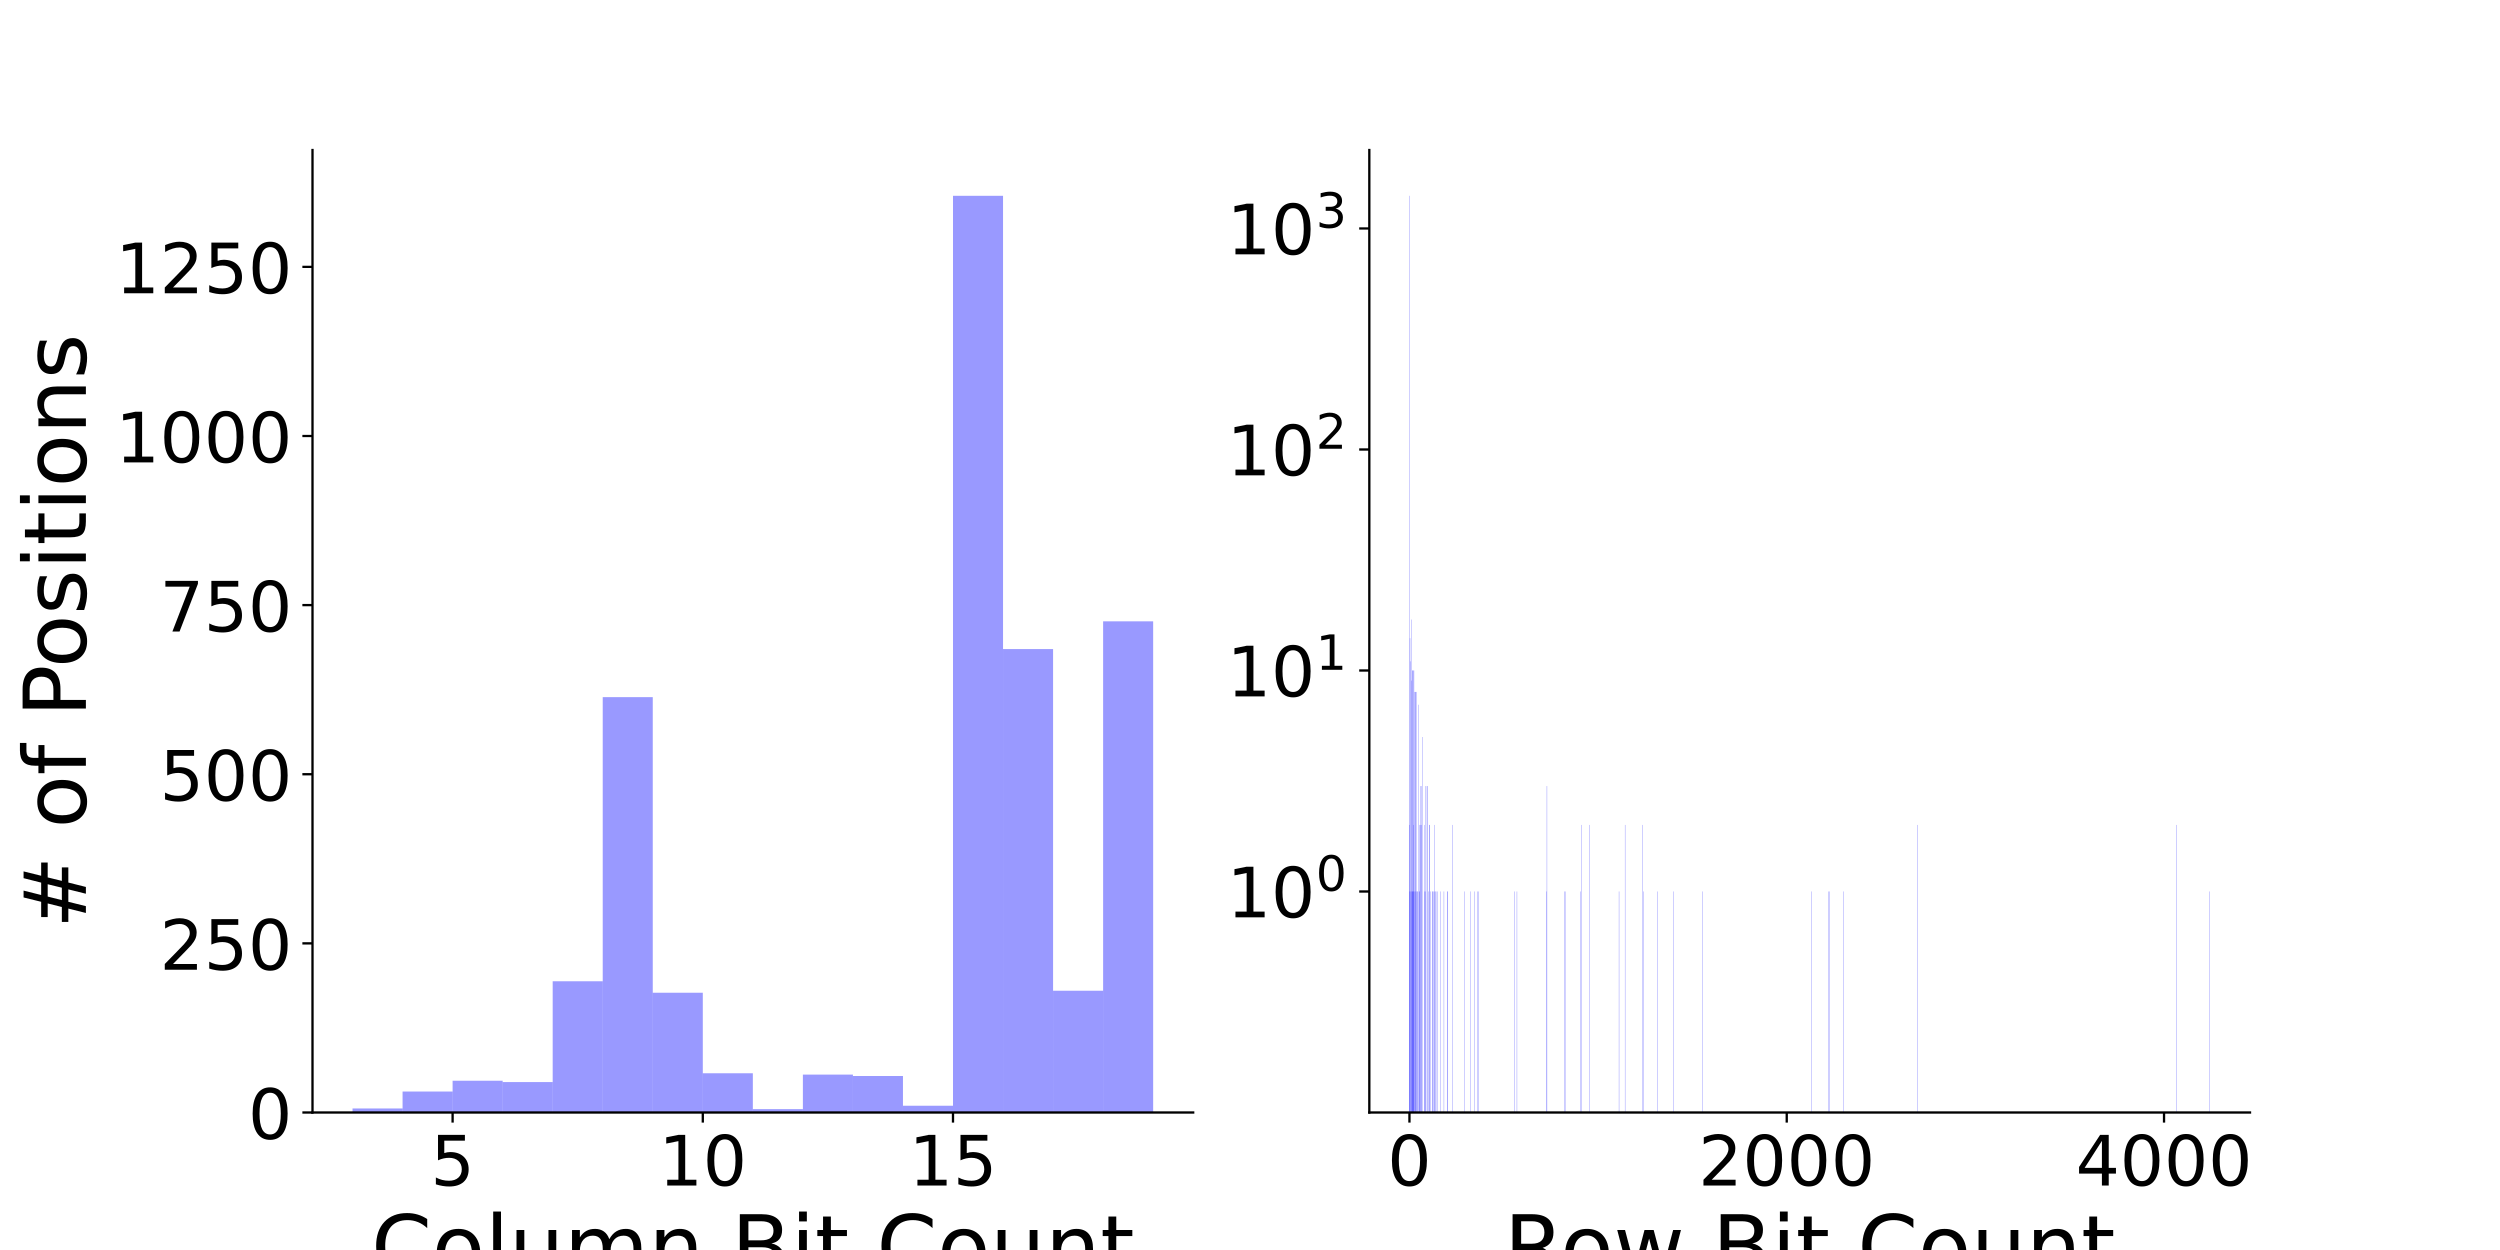 <?xml version="1.0" encoding="utf-8" standalone="no"?>
<!DOCTYPE svg PUBLIC "-//W3C//DTD SVG 1.1//EN"
  "http://www.w3.org/Graphics/SVG/1.1/DTD/svg11.dtd">
<!-- Created with matplotlib (https://matplotlib.org/) -->
<svg height="432pt" version="1.1" viewBox="0 0 864 432" width="864pt" xmlns="http://www.w3.org/2000/svg" xmlns:xlink="http://www.w3.org/1999/xlink">
 <defs>
  <style type="text/css">
*{stroke-linecap:butt;stroke-linejoin:round;}
  </style>
 </defs>
 <g id="figure_1">
  <g id="patch_1">
   <path d="M 0 432 
L 864 432 
L 864 0 
L 0 0 
z
" style="fill:#ffffff;"/>
  </g>
  <g id="axes_1">
   <g id="patch_2">
    <path d="M 108 384.48 
L 412.364 384.48 
L 412.364 51.84 
L 108 51.84 
z
" style="fill:#ffffff;"/>
   </g>
   <g id="patch_3">
    <path clip-path="url(#p6ce7d70ee6)" d="M 121.835 384.48 
L 139.128 384.48 
L 139.128 383.077 
L 121.835 383.077 
z
" style="fill:#0000ff;opacity:0.4;"/>
   </g>
   <g id="patch_4">
    <path clip-path="url(#p6ce7d70ee6)" d="M 139.128 384.48 
L 156.421 384.48 
L 156.421 377.232 
L 139.128 377.232 
z
" style="fill:#0000ff;opacity:0.4;"/>
   </g>
   <g id="patch_5">
    <path clip-path="url(#p6ce7d70ee6)" d="M 156.421 384.48 
L 173.715 384.48 
L 173.715 373.491 
L 156.421 373.491 
z
" style="fill:#0000ff;opacity:0.4;"/>
   </g>
   <g id="patch_6">
    <path clip-path="url(#p6ce7d70ee6)" d="M 173.715 384.48 
L 191.008 384.48 
L 191.008 373.959 
L 173.715 373.959 
z
" style="fill:#0000ff;opacity:0.4;"/>
   </g>
   <g id="patch_7">
    <path clip-path="url(#p6ce7d70ee6)" d="M 191.008 384.48 
L 208.302 384.48 
L 208.302 339.123 
L 191.008 339.123 
z
" style="fill:#0000ff;opacity:0.4;"/>
   </g>
   <g id="patch_8">
    <path clip-path="url(#p6ce7d70ee6)" d="M 208.302 384.48 
L 225.595 384.48 
L 225.595 240.926 
L 208.302 240.926 
z
" style="fill:#0000ff;opacity:0.4;"/>
   </g>
   <g id="patch_9">
    <path clip-path="url(#p6ce7d70ee6)" d="M 225.595 384.48 
L 242.888 384.48 
L 242.888 343.097 
L 225.595 343.097 
z
" style="fill:#0000ff;opacity:0.4;"/>
   </g>
   <g id="patch_10">
    <path clip-path="url(#p6ce7d70ee6)" d="M 242.888 384.48 
L 260.182 384.48 
L 260.182 370.92 
L 242.888 370.92 
z
" style="fill:#0000ff;opacity:0.4;"/>
   </g>
   <g id="patch_11">
    <path clip-path="url(#p6ce7d70ee6)" d="M 260.182 384.48 
L 277.475 384.48 
L 277.475 383.311 
L 260.182 383.311 
z
" style="fill:#0000ff;opacity:0.4;"/>
   </g>
   <g id="patch_12">
    <path clip-path="url(#p6ce7d70ee6)" d="M 277.475 384.48 
L 294.769 384.48 
L 294.769 371.387 
L 277.475 371.387 
z
" style="fill:#0000ff;opacity:0.4;"/>
   </g>
   <g id="patch_13">
    <path clip-path="url(#p6ce7d70ee6)" d="M 294.769 384.48 
L 312.062 384.48 
L 312.062 371.855 
L 294.769 371.855 
z
" style="fill:#0000ff;opacity:0.4;"/>
   </g>
   <g id="patch_14">
    <path clip-path="url(#p6ce7d70ee6)" d="M 312.062 384.48 
L 329.355 384.48 
L 329.355 382.142 
L 312.062 382.142 
z
" style="fill:#0000ff;opacity:0.4;"/>
   </g>
   <g id="patch_15">
    <path clip-path="url(#p6ce7d70ee6)" d="M 329.355 384.48 
L 346.649 384.48 
L 346.649 67.68 
L 329.355 67.68 
z
" style="fill:#0000ff;opacity:0.4;"/>
   </g>
   <g id="patch_16">
    <path clip-path="url(#p6ce7d70ee6)" d="M 346.649 384.48 
L 363.942 384.48 
L 363.942 224.326 
L 346.649 224.326 
z
" style="fill:#0000ff;opacity:0.4;"/>
   </g>
   <g id="patch_17">
    <path clip-path="url(#p6ce7d70ee6)" d="M 363.942 384.48 
L 381.236 384.48 
L 381.236 342.396 
L 363.942 342.396 
z
" style="fill:#0000ff;opacity:0.4;"/>
   </g>
   <g id="patch_18">
    <path clip-path="url(#p6ce7d70ee6)" d="M 381.236 384.48 
L 398.529 384.48 
L 398.529 214.741 
L 381.236 214.741 
z
" style="fill:#0000ff;opacity:0.4;"/>
   </g>
   <g id="matplotlib.axis_1">
    <g id="xtick_1">
     <g id="line2d_1">
      <defs>
       <path d="M 0 0 
L 0 3.5 
" id="mec8c0a66a3" style="stroke:#000000;stroke-width:0.8;"/>
      </defs>
      <g>
       <use style="stroke:#000000;stroke-width:0.8;" x="156.421" xlink:href="#mec8c0a66a3" y="384.48"/>
      </g>
     </g>
     <g id="text_1">
      <!-- 5 -->
      <defs>
       <path d="M 10.797 72.906 
L 49.516 72.906 
L 49.516 64.594 
L 19.828 64.594 
L 19.828 46.734 
Q 21.969 47.469 24.109 47.828 
Q 26.266 48.188 28.422 48.188 
Q 40.625 48.188 47.75 41.5 
Q 54.891 34.812 54.891 23.391 
Q 54.891 11.625 47.562 5.094 
Q 40.234 -1.422 26.906 -1.422 
Q 22.312 -1.422 17.547 -0.641 
Q 12.797 0.141 7.719 1.703 
L 7.719 11.625 
Q 12.109 9.234 16.797 8.062 
Q 21.484 6.891 26.703 6.891 
Q 35.156 6.891 40.078 11.328 
Q 45.016 15.766 45.016 23.391 
Q 45.016 31 40.078 35.438 
Q 35.156 39.891 26.703 39.891 
Q 22.75 39.891 18.812 39.016 
Q 14.891 38.141 10.797 36.281 
z
" id="DejaVuSans-53"/>
      </defs>
      <g transform="translate(148.786 409.716)scale(0.24 -0.24)">
       <use xlink:href="#DejaVuSans-53"/>
      </g>
     </g>
    </g>
    <g id="xtick_2">
     <g id="line2d_2">
      <g>
       <use style="stroke:#000000;stroke-width:0.8;" x="242.888" xlink:href="#mec8c0a66a3" y="384.48"/>
      </g>
     </g>
     <g id="text_2">
      <!-- 10 -->
      <defs>
       <path d="M 12.406 8.297 
L 28.516 8.297 
L 28.516 63.922 
L 10.984 60.406 
L 10.984 69.391 
L 28.422 72.906 
L 38.281 72.906 
L 38.281 8.297 
L 54.391 8.297 
L 54.391 0 
L 12.406 0 
z
" id="DejaVuSans-49"/>
       <path d="M 31.781 66.406 
Q 24.172 66.406 20.328 58.906 
Q 16.5 51.422 16.5 36.375 
Q 16.5 21.391 20.328 13.891 
Q 24.172 6.391 31.781 6.391 
Q 39.453 6.391 43.281 13.891 
Q 47.125 21.391 47.125 36.375 
Q 47.125 51.422 43.281 58.906 
Q 39.453 66.406 31.781 66.406 
z
M 31.781 74.219 
Q 44.047 74.219 50.516 64.516 
Q 56.984 54.828 56.984 36.375 
Q 56.984 17.969 50.516 8.266 
Q 44.047 -1.422 31.781 -1.422 
Q 19.531 -1.422 13.062 8.266 
Q 6.594 17.969 6.594 36.375 
Q 6.594 54.828 13.062 64.516 
Q 19.531 74.219 31.781 74.219 
z
" id="DejaVuSans-48"/>
      </defs>
      <g transform="translate(227.618 409.716)scale(0.24 -0.24)">
       <use xlink:href="#DejaVuSans-49"/>
       <use x="63.623" xlink:href="#DejaVuSans-48"/>
      </g>
     </g>
    </g>
    <g id="xtick_3">
     <g id="line2d_3">
      <g>
       <use style="stroke:#000000;stroke-width:0.8;" x="329.355" xlink:href="#mec8c0a66a3" y="384.48"/>
      </g>
     </g>
     <g id="text_3">
      <!-- 15 -->
      <g transform="translate(314.085 409.716)scale(0.24 -0.24)">
       <use xlink:href="#DejaVuSans-49"/>
       <use x="63.623" xlink:href="#DejaVuSans-53"/>
      </g>
     </g>
    </g>
    <g id="text_4">
     <!-- Column Bit Count -->
     <defs>
      <path d="M 64.406 67.281 
L 64.406 56.891 
Q 59.422 61.531 53.781 63.812 
Q 48.141 66.109 41.797 66.109 
Q 29.297 66.109 22.656 58.469 
Q 16.016 50.828 16.016 36.375 
Q 16.016 21.969 22.656 14.328 
Q 29.297 6.688 41.797 6.688 
Q 48.141 6.688 53.781 8.984 
Q 59.422 11.281 64.406 15.922 
L 64.406 5.609 
Q 59.234 2.094 53.438 0.328 
Q 47.656 -1.422 41.219 -1.422 
Q 24.656 -1.422 15.125 8.703 
Q 5.609 18.844 5.609 36.375 
Q 5.609 53.953 15.125 64.078 
Q 24.656 74.219 41.219 74.219 
Q 47.75 74.219 53.531 72.484 
Q 59.328 70.75 64.406 67.281 
z
" id="DejaVuSans-67"/>
      <path d="M 30.609 48.391 
Q 23.391 48.391 19.188 42.75 
Q 14.984 37.109 14.984 27.297 
Q 14.984 17.484 19.156 11.844 
Q 23.344 6.203 30.609 6.203 
Q 37.797 6.203 41.984 11.859 
Q 46.188 17.531 46.188 27.297 
Q 46.188 37.016 41.984 42.703 
Q 37.797 48.391 30.609 48.391 
z
M 30.609 56 
Q 42.328 56 49.016 48.375 
Q 55.719 40.766 55.719 27.297 
Q 55.719 13.875 49.016 6.219 
Q 42.328 -1.422 30.609 -1.422 
Q 18.844 -1.422 12.172 6.219 
Q 5.516 13.875 5.516 27.297 
Q 5.516 40.766 12.172 48.375 
Q 18.844 56 30.609 56 
z
" id="DejaVuSans-111"/>
      <path d="M 9.422 75.984 
L 18.406 75.984 
L 18.406 0 
L 9.422 0 
z
" id="DejaVuSans-108"/>
      <path d="M 8.5 21.578 
L 8.5 54.688 
L 17.484 54.688 
L 17.484 21.922 
Q 17.484 14.156 20.5 10.266 
Q 23.531 6.391 29.594 6.391 
Q 36.859 6.391 41.078 11.031 
Q 45.312 15.672 45.312 23.688 
L 45.312 54.688 
L 54.297 54.688 
L 54.297 0 
L 45.312 0 
L 45.312 8.406 
Q 42.047 3.422 37.719 1 
Q 33.406 -1.422 27.688 -1.422 
Q 18.266 -1.422 13.375 4.438 
Q 8.5 10.297 8.5 21.578 
z
M 31.109 56 
z
" id="DejaVuSans-117"/>
      <path d="M 52 44.188 
Q 55.375 50.25 60.062 53.125 
Q 64.75 56 71.094 56 
Q 79.641 56 84.281 50.016 
Q 88.922 44.047 88.922 33.016 
L 88.922 0 
L 79.891 0 
L 79.891 32.719 
Q 79.891 40.578 77.094 44.375 
Q 74.312 48.188 68.609 48.188 
Q 61.625 48.188 57.562 43.547 
Q 53.516 38.922 53.516 30.906 
L 53.516 0 
L 44.484 0 
L 44.484 32.719 
Q 44.484 40.625 41.703 44.406 
Q 38.922 48.188 33.109 48.188 
Q 26.219 48.188 22.156 43.531 
Q 18.109 38.875 18.109 30.906 
L 18.109 0 
L 9.078 0 
L 9.078 54.688 
L 18.109 54.688 
L 18.109 46.188 
Q 21.188 51.219 25.484 53.609 
Q 29.781 56 35.688 56 
Q 41.656 56 45.828 52.969 
Q 50 49.953 52 44.188 
z
" id="DejaVuSans-109"/>
      <path d="M 54.891 33.016 
L 54.891 0 
L 45.906 0 
L 45.906 32.719 
Q 45.906 40.484 42.875 44.328 
Q 39.844 48.188 33.797 48.188 
Q 26.516 48.188 22.312 43.547 
Q 18.109 38.922 18.109 30.906 
L 18.109 0 
L 9.078 0 
L 9.078 54.688 
L 18.109 54.688 
L 18.109 46.188 
Q 21.344 51.125 25.703 53.562 
Q 30.078 56 35.797 56 
Q 45.219 56 50.047 50.172 
Q 54.891 44.344 54.891 33.016 
z
" id="DejaVuSans-110"/>
      <path id="DejaVuSans-32"/>
      <path d="M 19.672 34.812 
L 19.672 8.109 
L 35.5 8.109 
Q 43.453 8.109 47.281 11.406 
Q 51.125 14.703 51.125 21.484 
Q 51.125 28.328 47.281 31.562 
Q 43.453 34.812 35.5 34.812 
z
M 19.672 64.797 
L 19.672 42.828 
L 34.281 42.828 
Q 41.5 42.828 45.031 45.531 
Q 48.578 48.25 48.578 53.812 
Q 48.578 59.328 45.031 62.062 
Q 41.5 64.797 34.281 64.797 
z
M 9.812 72.906 
L 35.016 72.906 
Q 46.297 72.906 52.391 68.219 
Q 58.5 63.531 58.5 54.891 
Q 58.5 48.188 55.375 44.234 
Q 52.25 40.281 46.188 39.312 
Q 53.469 37.75 57.5 32.781 
Q 61.531 27.828 61.531 20.406 
Q 61.531 10.641 54.891 5.312 
Q 48.25 0 35.984 0 
L 9.812 0 
z
" id="DejaVuSans-66"/>
      <path d="M 9.422 54.688 
L 18.406 54.688 
L 18.406 0 
L 9.422 0 
z
M 9.422 75.984 
L 18.406 75.984 
L 18.406 64.594 
L 9.422 64.594 
z
" id="DejaVuSans-105"/>
      <path d="M 18.312 70.219 
L 18.312 54.688 
L 36.812 54.688 
L 36.812 47.703 
L 18.312 47.703 
L 18.312 18.016 
Q 18.312 11.328 20.141 9.422 
Q 21.969 7.516 27.594 7.516 
L 36.812 7.516 
L 36.812 0 
L 27.594 0 
Q 17.188 0 13.234 3.875 
Q 9.281 7.766 9.281 18.016 
L 9.281 47.703 
L 2.688 47.703 
L 2.688 54.688 
L 9.281 54.688 
L 9.281 70.219 
z
" id="DejaVuSans-116"/>
     </defs>
     <g transform="translate(128.32 441.503)scale(0.3 -0.3)">
      <use xlink:href="#DejaVuSans-67"/>
      <use x="69.824" xlink:href="#DejaVuSans-111"/>
      <use x="131.006" xlink:href="#DejaVuSans-108"/>
      <use x="158.789" xlink:href="#DejaVuSans-117"/>
      <use x="222.168" xlink:href="#DejaVuSans-109"/>
      <use x="319.58" xlink:href="#DejaVuSans-110"/>
      <use x="382.959" xlink:href="#DejaVuSans-32"/>
      <use x="414.746" xlink:href="#DejaVuSans-66"/>
      <use x="483.35" xlink:href="#DejaVuSans-105"/>
      <use x="511.133" xlink:href="#DejaVuSans-116"/>
      <use x="550.342" xlink:href="#DejaVuSans-32"/>
      <use x="582.129" xlink:href="#DejaVuSans-67"/>
      <use x="651.953" xlink:href="#DejaVuSans-111"/>
      <use x="713.135" xlink:href="#DejaVuSans-117"/>
      <use x="776.514" xlink:href="#DejaVuSans-110"/>
      <use x="839.893" xlink:href="#DejaVuSans-116"/>
     </g>
    </g>
   </g>
   <g id="matplotlib.axis_2">
    <g id="ytick_1">
     <g id="line2d_4">
      <defs>
       <path d="M 0 0 
L -3.5 0 
" id="m1e0b67f6c1" style="stroke:#000000;stroke-width:0.8;"/>
      </defs>
      <g>
       <use style="stroke:#000000;stroke-width:0.8;" x="108" xlink:href="#m1e0b67f6c1" y="384.48"/>
      </g>
     </g>
     <g id="text_5">
      <!-- 0 -->
      <g transform="translate(85.73 393.598)scale(0.24 -0.24)">
       <use xlink:href="#DejaVuSans-48"/>
      </g>
     </g>
    </g>
    <g id="ytick_2">
     <g id="line2d_5">
      <g>
       <use style="stroke:#000000;stroke-width:0.8;" x="108" xlink:href="#m1e0b67f6c1" y="326.03"/>
      </g>
     </g>
     <g id="text_6">
      <!-- 250 -->
      <defs>
       <path d="M 19.188 8.297 
L 53.609 8.297 
L 53.609 0 
L 7.328 0 
L 7.328 8.297 
Q 12.938 14.109 22.625 23.891 
Q 32.328 33.688 34.812 36.531 
Q 39.547 41.844 41.422 45.531 
Q 43.312 49.219 43.312 52.781 
Q 43.312 58.594 39.234 62.25 
Q 35.156 65.922 28.609 65.922 
Q 23.969 65.922 18.812 64.312 
Q 13.672 62.703 7.812 59.422 
L 7.812 69.391 
Q 13.766 71.781 18.938 73 
Q 24.125 74.219 28.422 74.219 
Q 39.75 74.219 46.484 68.547 
Q 53.219 62.891 53.219 53.422 
Q 53.219 48.922 51.531 44.891 
Q 49.859 40.875 45.406 35.406 
Q 44.188 33.984 37.641 27.219 
Q 31.109 20.453 19.188 8.297 
z
" id="DejaVuSans-50"/>
      </defs>
      <g transform="translate(55.19 335.148)scale(0.24 -0.24)">
       <use xlink:href="#DejaVuSans-50"/>
       <use x="63.623" xlink:href="#DejaVuSans-53"/>
       <use x="127.246" xlink:href="#DejaVuSans-48"/>
      </g>
     </g>
    </g>
    <g id="ytick_3">
     <g id="line2d_6">
      <g>
       <use style="stroke:#000000;stroke-width:0.8;" x="108" xlink:href="#m1e0b67f6c1" y="267.58"/>
      </g>
     </g>
     <g id="text_7">
      <!-- 500 -->
      <g transform="translate(55.19 276.698)scale(0.24 -0.24)">
       <use xlink:href="#DejaVuSans-53"/>
       <use x="63.623" xlink:href="#DejaVuSans-48"/>
       <use x="127.246" xlink:href="#DejaVuSans-48"/>
      </g>
     </g>
    </g>
    <g id="ytick_4">
     <g id="line2d_7">
      <g>
       <use style="stroke:#000000;stroke-width:0.8;" x="108" xlink:href="#m1e0b67f6c1" y="209.129"/>
      </g>
     </g>
     <g id="text_8">
      <!-- 750 -->
      <defs>
       <path d="M 8.203 72.906 
L 55.078 72.906 
L 55.078 68.703 
L 28.609 0 
L 18.312 0 
L 43.219 64.594 
L 8.203 64.594 
z
" id="DejaVuSans-55"/>
      </defs>
      <g transform="translate(55.19 218.248)scale(0.24 -0.24)">
       <use xlink:href="#DejaVuSans-55"/>
       <use x="63.623" xlink:href="#DejaVuSans-53"/>
       <use x="127.246" xlink:href="#DejaVuSans-48"/>
      </g>
     </g>
    </g>
    <g id="ytick_5">
     <g id="line2d_8">
      <g>
       <use style="stroke:#000000;stroke-width:0.8;" x="108" xlink:href="#m1e0b67f6c1" y="150.679"/>
      </g>
     </g>
     <g id="text_9">
      <!-- 1000 -->
      <g transform="translate(39.92 159.797)scale(0.24 -0.24)">
       <use xlink:href="#DejaVuSans-49"/>
       <use x="63.623" xlink:href="#DejaVuSans-48"/>
       <use x="127.246" xlink:href="#DejaVuSans-48"/>
       <use x="190.869" xlink:href="#DejaVuSans-48"/>
      </g>
     </g>
    </g>
    <g id="ytick_6">
     <g id="line2d_9">
      <g>
       <use style="stroke:#000000;stroke-width:0.8;" x="108" xlink:href="#m1e0b67f6c1" y="92.229"/>
      </g>
     </g>
     <g id="text_10">
      <!-- 1250 -->
      <g transform="translate(39.92 101.347)scale(0.24 -0.24)">
       <use xlink:href="#DejaVuSans-49"/>
       <use x="63.623" xlink:href="#DejaVuSans-50"/>
       <use x="127.246" xlink:href="#DejaVuSans-53"/>
       <use x="190.869" xlink:href="#DejaVuSans-48"/>
      </g>
     </g>
    </g>
    <g id="text_11">
     <!-- # of Positions -->
     <defs>
      <path d="M 51.125 44 
L 36.922 44 
L 32.812 27.688 
L 47.125 27.688 
z
M 43.797 71.781 
L 38.719 51.516 
L 52.984 51.516 
L 58.109 71.781 
L 65.922 71.781 
L 60.891 51.516 
L 76.125 51.516 
L 76.125 44 
L 58.984 44 
L 54.984 27.688 
L 70.516 27.688 
L 70.516 20.219 
L 53.078 20.219 
L 48 0 
L 40.188 0 
L 45.219 20.219 
L 30.906 20.219 
L 25.875 0 
L 18.016 0 
L 23.094 20.219 
L 7.719 20.219 
L 7.719 27.688 
L 24.906 27.688 
L 29 44 
L 13.281 44 
L 13.281 51.516 
L 30.906 51.516 
L 35.891 71.781 
z
" id="DejaVuSans-35"/>
      <path d="M 37.109 75.984 
L 37.109 68.5 
L 28.516 68.5 
Q 23.688 68.5 21.797 66.547 
Q 19.922 64.594 19.922 59.516 
L 19.922 54.688 
L 34.719 54.688 
L 34.719 47.703 
L 19.922 47.703 
L 19.922 0 
L 10.891 0 
L 10.891 47.703 
L 2.297 47.703 
L 2.297 54.688 
L 10.891 54.688 
L 10.891 58.5 
Q 10.891 67.625 15.141 71.797 
Q 19.391 75.984 28.609 75.984 
z
" id="DejaVuSans-102"/>
      <path d="M 19.672 64.797 
L 19.672 37.406 
L 32.078 37.406 
Q 38.969 37.406 42.719 40.969 
Q 46.484 44.531 46.484 51.125 
Q 46.484 57.672 42.719 61.234 
Q 38.969 64.797 32.078 64.797 
z
M 9.812 72.906 
L 32.078 72.906 
Q 44.344 72.906 50.609 67.359 
Q 56.891 61.812 56.891 51.125 
Q 56.891 40.328 50.609 34.812 
Q 44.344 29.297 32.078 29.297 
L 19.672 29.297 
L 19.672 0 
L 9.812 0 
z
" id="DejaVuSans-80"/>
      <path d="M 44.281 53.078 
L 44.281 44.578 
Q 40.484 46.531 36.375 47.5 
Q 32.281 48.484 27.875 48.484 
Q 21.188 48.484 17.844 46.438 
Q 14.5 44.391 14.5 40.281 
Q 14.5 37.156 16.891 35.375 
Q 19.281 33.594 26.516 31.984 
L 29.594 31.297 
Q 39.156 29.25 43.188 25.516 
Q 47.219 21.781 47.219 15.094 
Q 47.219 7.469 41.188 3.016 
Q 35.156 -1.422 24.609 -1.422 
Q 20.219 -1.422 15.453 -0.562 
Q 10.688 0.297 5.422 2 
L 5.422 11.281 
Q 10.406 8.688 15.234 7.391 
Q 20.062 6.109 24.812 6.109 
Q 31.156 6.109 34.562 8.281 
Q 37.984 10.453 37.984 14.406 
Q 37.984 18.062 35.516 20.016 
Q 33.062 21.969 24.703 23.781 
L 21.578 24.516 
Q 13.234 26.266 9.516 29.906 
Q 5.812 33.547 5.812 39.891 
Q 5.812 47.609 11.281 51.797 
Q 16.75 56 26.812 56 
Q 31.781 56 36.172 55.266 
Q 40.578 54.547 44.281 53.078 
z
" id="DejaVuSans-115"/>
     </defs>
     <g transform="translate(29.681 320.929)rotate(-90)scale(0.3 -0.3)">
      <use xlink:href="#DejaVuSans-35"/>
      <use x="83.789" xlink:href="#DejaVuSans-32"/>
      <use x="115.576" xlink:href="#DejaVuSans-111"/>
      <use x="176.758" xlink:href="#DejaVuSans-102"/>
      <use x="211.963" xlink:href="#DejaVuSans-32"/>
      <use x="243.75" xlink:href="#DejaVuSans-80"/>
      <use x="300.428" xlink:href="#DejaVuSans-111"/>
      <use x="361.609" xlink:href="#DejaVuSans-115"/>
      <use x="413.709" xlink:href="#DejaVuSans-105"/>
      <use x="441.492" xlink:href="#DejaVuSans-116"/>
      <use x="480.701" xlink:href="#DejaVuSans-105"/>
      <use x="508.484" xlink:href="#DejaVuSans-111"/>
      <use x="569.666" xlink:href="#DejaVuSans-110"/>
      <use x="633.045" xlink:href="#DejaVuSans-115"/>
     </g>
    </g>
   </g>
   <g id="patch_19">
    <path d="M 108 384.48 
L 108 51.84 
" style="fill:none;stroke:#000000;stroke-linecap:square;stroke-linejoin:miter;stroke-width:0.8;"/>
   </g>
   <g id="patch_20">
    <path d="M 108 384.48 
L 412.364 384.48 
" style="fill:none;stroke:#000000;stroke-linecap:square;stroke-linejoin:miter;stroke-width:0.8;"/>
   </g>
  </g>
  <g id="axes_2">
   <g id="patch_21">
    <path d="M 473.236 384.48 
L 777.6 384.48 
L 777.6 51.84 
L 473.236 51.84 
z
" style="fill:#ffffff;"/>
   </g>
   <g id="patch_22">
    <path clip-path="url(#p79b040ab4e)" d="M 567.524 384.48 
L 567.589 384.48 
L 567.589 285.107 
L 567.524 285.107 
z
" style="fill:#0000ff;"/>
   </g>
   <g id="patch_23">
    <path clip-path="url(#p79b040ab4e)" d="M 561.591 384.48 
L 561.656 384.48 
L 561.656 285.107 
L 561.591 285.107 
z
" style="fill:#0000ff;"/>
   </g>
   <g id="patch_24">
    <path clip-path="url(#p79b040ab4e)" d="M 549.334 384.48 
L 549.399 384.48 
L 549.399 285.107 
L 549.334 285.107 
z
" style="fill:#0000ff;"/>
   </g>
   <g id="patch_25">
    <path clip-path="url(#p79b040ab4e)" d="M 546.465 384.48 
L 546.53 384.48 
L 546.53 285.107 
L 546.465 285.107 
z
" style="fill:#0000ff;"/>
   </g>
   <g id="patch_26">
    <path clip-path="url(#p79b040ab4e)" d="M 487.071 384.48 
L 487.136 384.48 
L 487.136 67.68 
L 487.071 67.68 
z
" style="fill:#0000ff;"/>
   </g>
   <g id="patch_27">
    <path clip-path="url(#p79b040ab4e)" d="M 632.199 384.48 
L 632.264 384.48 
L 632.264 308.1 
L 632.199 308.1 
z
" style="fill:#0000ff;"/>
   </g>
   <g id="patch_28">
    <path clip-path="url(#p79b040ab4e)" d="M 534.599 384.48 
L 534.665 384.48 
L 534.665 271.657 
L 534.599 271.657 
z
" style="fill:#0000ff;"/>
   </g>
   <g id="patch_29">
    <path clip-path="url(#p79b040ab4e)" d="M 493.917 384.48 
L 493.982 384.48 
L 493.982 285.107 
L 493.917 285.107 
z
" style="fill:#0000ff;"/>
   </g>
   <g id="patch_30">
    <path clip-path="url(#p79b040ab4e)" d="M 578.411 384.48 
L 578.477 384.48 
L 578.477 308.1 
L 578.411 308.1 
z
" style="fill:#0000ff;"/>
   </g>
   <g id="patch_31">
    <path clip-path="url(#p79b040ab4e)" d="M 540.858 384.48 
L 540.923 384.48 
L 540.923 308.1 
L 540.858 308.1 
z
" style="fill:#0000ff;"/>
   </g>
   <g id="patch_32">
    <path clip-path="url(#p79b040ab4e)" d="M 491.57 384.48 
L 491.635 384.48 
L 491.635 254.712 
L 491.57 254.712 
z
" style="fill:#0000ff;"/>
   </g>
   <g id="patch_33">
    <path clip-path="url(#p79b040ab4e)" d="M 487.462 384.48 
L 487.527 384.48 
L 487.527 228.558 
L 487.462 228.558 
z
" style="fill:#0000ff;"/>
   </g>
   <g id="patch_34">
    <path clip-path="url(#p79b040ab4e)" d="M 490.592 384.48 
L 490.657 384.48 
L 490.657 285.107 
L 490.592 285.107 
z
" style="fill:#0000ff;"/>
   </g>
   <g id="patch_35">
    <path clip-path="url(#p79b040ab4e)" d="M 487.267 384.48 
L 487.332 384.48 
L 487.332 220.558 
L 487.267 220.558 
z
" style="fill:#0000ff;"/>
   </g>
   <g id="patch_36">
    <path clip-path="url(#p79b040ab4e)" d="M 488.049 384.48 
L 488.114 384.48 
L 488.114 231.72 
L 488.049 231.72 
z
" style="fill:#0000ff;"/>
   </g>
   <g id="patch_37">
    <path clip-path="url(#p79b040ab4e)" d="M 487.853 384.48 
L 487.919 384.48 
L 487.919 235.215 
L 487.853 235.215 
z
" style="fill:#0000ff;"/>
   </g>
   <g id="patch_38">
    <path clip-path="url(#p79b040ab4e)" d="M 488.245 384.48 
L 488.31 384.48 
L 488.31 231.72 
L 488.245 231.72 
z
" style="fill:#0000ff;"/>
   </g>
   <g id="patch_39">
    <path clip-path="url(#p79b040ab4e)" d="M 488.636 384.48 
L 488.701 384.48 
L 488.701 231.72 
L 488.636 231.72 
z
" style="fill:#0000ff;"/>
   </g>
   <g id="patch_40">
    <path clip-path="url(#p79b040ab4e)" d="M 487.658 384.48 
L 487.723 384.48 
L 487.723 214.118 
L 487.658 214.118 
z
" style="fill:#0000ff;"/>
   </g>
   <g id="patch_41">
    <path clip-path="url(#p79b040ab4e)" d="M 489.809 384.48 
L 489.875 384.48 
L 489.875 308.1 
L 489.809 308.1 
z
" style="fill:#0000ff;"/>
   </g>
   <g id="patch_42">
    <path clip-path="url(#p79b040ab4e)" d="M 490.201 384.48 
L 490.266 384.48 
L 490.266 243.551 
L 490.201 243.551 
z
" style="fill:#0000ff;"/>
   </g>
   <g id="patch_43">
    <path clip-path="url(#p79b040ab4e)" d="M 488.831 384.48 
L 488.897 384.48 
L 488.897 239.122 
L 488.831 239.122 
z
" style="fill:#0000ff;"/>
   </g>
   <g id="patch_44">
    <path clip-path="url(#p79b040ab4e)" d="M 490.787 384.48 
L 490.852 384.48 
L 490.852 271.657 
L 490.787 271.657 
z
" style="fill:#0000ff;"/>
   </g>
   <g id="patch_45">
    <path clip-path="url(#p79b040ab4e)" d="M 491.178 384.48 
L 491.244 384.48 
L 491.244 271.657 
L 491.178 271.657 
z
" style="fill:#0000ff;"/>
   </g>
   <g id="patch_46">
    <path clip-path="url(#p79b040ab4e)" d="M 491.374 384.48 
L 491.439 384.48 
L 491.439 285.107 
L 491.374 285.107 
z
" style="fill:#0000ff;"/>
   </g>
   <g id="patch_47">
    <path clip-path="url(#p79b040ab4e)" d="M 489.027 384.48 
L 489.092 384.48 
L 489.092 239.122 
L 489.027 239.122 
z
" style="fill:#0000ff;"/>
   </g>
   <g id="patch_48">
    <path clip-path="url(#p79b040ab4e)" d="M 489.223 384.48 
L 489.288 384.48 
L 489.288 239.122 
L 489.223 239.122 
z
" style="fill:#0000ff;"/>
   </g>
   <g id="patch_49">
    <path clip-path="url(#p79b040ab4e)" d="M 492.743 384.48 
L 492.808 384.48 
L 492.808 271.657 
L 492.743 271.657 
z
" style="fill:#0000ff;"/>
   </g>
   <g id="patch_50">
    <path clip-path="url(#p79b040ab4e)" d="M 488.44 384.48 
L 488.505 384.48 
L 488.505 231.72 
L 488.44 231.72 
z
" style="fill:#0000ff;"/>
   </g>
   <g id="patch_51">
    <path clip-path="url(#p79b040ab4e)" d="M 492.352 384.48 
L 492.417 384.48 
L 492.417 285.107 
L 492.352 285.107 
z
" style="fill:#0000ff;"/>
   </g>
   <g id="patch_52">
    <path clip-path="url(#p79b040ab4e)" d="M 490.396 384.48 
L 490.461 384.48 
L 490.461 308.1 
L 490.396 308.1 
z
" style="fill:#0000ff;"/>
   </g>
   <g id="patch_53">
    <path clip-path="url(#p79b040ab4e)" d="M 493.33 384.48 
L 493.395 384.48 
L 493.395 271.657 
L 493.33 271.657 
z
" style="fill:#0000ff;"/>
   </g>
   <g id="patch_54">
    <path clip-path="url(#p79b040ab4e)" d="M 490.983 384.48 
L 491.048 384.48 
L 491.048 285.107 
L 490.983 285.107 
z
" style="fill:#0000ff;"/>
   </g>
   <g id="patch_55">
    <path clip-path="url(#p79b040ab4e)" d="M 490.005 384.48 
L 490.07 384.48 
L 490.07 308.1 
L 490.005 308.1 
z
" style="fill:#0000ff;"/>
   </g>
   <g id="patch_56">
    <path clip-path="url(#p79b040ab4e)" d="M 489.418 384.48 
L 489.483 384.48 
L 489.483 239.122 
L 489.418 239.122 
z
" style="fill:#0000ff;"/>
   </g>
   <g id="patch_57">
    <path clip-path="url(#p79b040ab4e)" d="M 631.807 384.48 
L 631.873 384.48 
L 631.873 308.1 
L 631.807 308.1 
z
" style="fill:#0000ff;"/>
   </g>
   <g id="patch_58">
    <path clip-path="url(#p79b040ab4e)" d="M 534.404 384.48 
L 534.469 384.48 
L 534.469 308.1 
L 534.404 308.1 
z
" style="fill:#0000ff;"/>
   </g>
   <g id="patch_59">
    <path clip-path="url(#p79b040ab4e)" d="M 499.002 384.48 
L 499.067 384.48 
L 499.067 308.1 
L 499.002 308.1 
z
" style="fill:#0000ff;"/>
   </g>
   <g id="patch_60">
    <path clip-path="url(#p79b040ab4e)" d="M 495.677 384.48 
L 495.742 384.48 
L 495.742 285.107 
L 495.677 285.107 
z
" style="fill:#0000ff;"/>
   </g>
   <g id="patch_61">
    <path clip-path="url(#p79b040ab4e)" d="M 495.873 384.48 
L 495.938 384.48 
L 495.938 308.1 
L 495.873 308.1 
z
" style="fill:#0000ff;"/>
   </g>
   <g id="patch_62">
    <path clip-path="url(#p79b040ab4e)" d="M 494.308 384.48 
L 494.373 384.48 
L 494.373 308.1 
L 494.308 308.1 
z
" style="fill:#0000ff;"/>
   </g>
   <g id="patch_63">
    <path clip-path="url(#p79b040ab4e)" d="M 489.614 384.48 
L 489.679 384.48 
L 489.679 308.1 
L 489.614 308.1 
z
" style="fill:#0000ff;"/>
   </g>
   <g id="patch_64">
    <path clip-path="url(#p79b040ab4e)" d="M 496.068 384.48 
L 496.133 384.48 
L 496.133 308.1 
L 496.068 308.1 
z
" style="fill:#0000ff;"/>
   </g>
   <g id="patch_65">
    <path clip-path="url(#p79b040ab4e)" d="M 495.286 384.48 
L 495.351 384.48 
L 495.351 308.1 
L 495.286 308.1 
z
" style="fill:#0000ff;"/>
   </g>
   <g id="patch_66">
    <path clip-path="url(#p79b040ab4e)" d="M 501.936 384.48 
L 502.001 384.48 
L 502.001 285.107 
L 501.936 285.107 
z
" style="fill:#0000ff;"/>
   </g>
   <g id="patch_67">
    <path clip-path="url(#p79b040ab4e)" d="M 493.134 384.48 
L 493.2 384.48 
L 493.2 271.657 
L 493.134 271.657 
z
" style="fill:#0000ff;"/>
   </g>
   <g id="patch_68">
    <path clip-path="url(#p79b040ab4e)" d="M 496.264 384.48 
L 496.329 384.48 
L 496.329 308.1 
L 496.264 308.1 
z
" style="fill:#0000ff;"/>
   </g>
   <g id="patch_69">
    <path clip-path="url(#p79b040ab4e)" d="M 495.09 384.48 
L 495.155 384.48 
L 495.155 308.1 
L 495.09 308.1 
z
" style="fill:#0000ff;"/>
   </g>
   <g id="patch_70">
    <path clip-path="url(#p79b040ab4e)" d="M 492.548 384.48 
L 492.613 384.48 
L 492.613 308.1 
L 492.548 308.1 
z
" style="fill:#0000ff;"/>
   </g>
   <g id="patch_71">
    <path clip-path="url(#p79b040ab4e)" d="M 546.139 384.48 
L 546.204 384.48 
L 546.204 308.1 
L 546.139 308.1 
z
" style="fill:#0000ff;"/>
   </g>
   <g id="patch_72">
    <path clip-path="url(#p79b040ab4e)" d="M 510.542 384.48 
L 510.607 384.48 
L 510.607 308.1 
L 510.542 308.1 
z
" style="fill:#0000ff;"/>
   </g>
   <g id="patch_73">
    <path clip-path="url(#p79b040ab4e)" d="M 572.739 384.48 
L 572.805 384.48 
L 572.805 308.1 
L 572.739 308.1 
z
" style="fill:#0000ff;"/>
   </g>
   <g id="patch_74">
    <path clip-path="url(#p79b040ab4e)" d="M 510.933 384.48 
L 510.998 384.48 
L 510.998 308.1 
L 510.933 308.1 
z
" style="fill:#0000ff;"/>
   </g>
   <g id="patch_75">
    <path clip-path="url(#p79b040ab4e)" d="M 506.239 384.48 
L 506.304 384.48 
L 506.304 308.1 
L 506.239 308.1 
z
" style="fill:#0000ff;"/>
   </g>
   <g id="patch_76">
    <path clip-path="url(#p79b040ab4e)" d="M 540.663 384.48 
L 540.728 384.48 
L 540.728 308.1 
L 540.663 308.1 
z
" style="fill:#0000ff;"/>
   </g>
   <g id="patch_77">
    <path clip-path="url(#p79b040ab4e)" d="M 509.564 384.48 
L 509.629 384.48 
L 509.629 308.1 
L 509.564 308.1 
z
" style="fill:#0000ff;"/>
   </g>
   <g id="patch_78">
    <path clip-path="url(#p79b040ab4e)" d="M 493.721 384.48 
L 493.786 384.48 
L 493.786 308.1 
L 493.721 308.1 
z
" style="fill:#0000ff;"/>
   </g>
   <g id="patch_79">
    <path clip-path="url(#p79b040ab4e)" d="M 500.176 384.48 
L 500.241 384.48 
L 500.241 308.1 
L 500.176 308.1 
z
" style="fill:#0000ff;"/>
   </g>
   <g id="patch_80">
    <path clip-path="url(#p79b040ab4e)" d="M 523.451 384.48 
L 523.516 384.48 
L 523.516 308.1 
L 523.451 308.1 
z
" style="fill:#0000ff;"/>
   </g>
   <g id="patch_81">
    <path clip-path="url(#p79b040ab4e)" d="M 496.851 384.48 
L 496.916 384.48 
L 496.916 308.1 
L 496.851 308.1 
z
" style="fill:#0000ff;"/>
   </g>
   <g id="patch_82">
    <path clip-path="url(#p79b040ab4e)" d="M 493.982 384.48 
L 494.047 384.48 
L 494.047 285.107 
L 493.982 285.107 
z
" style="fill:#0000ff;"/>
   </g>
   <g id="patch_83">
    <path clip-path="url(#p79b040ab4e)" d="M 752.225 384.48 
L 752.291 384.48 
L 752.291 285.107 
L 752.225 285.107 
z
" style="fill:#0000ff;"/>
   </g>
   <g id="patch_84">
    <path clip-path="url(#p79b040ab4e)" d="M 497.829 384.48 
L 497.894 384.48 
L 497.894 308.1 
L 497.829 308.1 
z
" style="fill:#0000ff;"/>
   </g>
   <g id="patch_85">
    <path clip-path="url(#p79b040ab4e)" d="M 763.7 384.48 
L 763.765 384.48 
L 763.765 308.1 
L 763.7 308.1 
z
" style="fill:#0000ff;"/>
   </g>
   <g id="patch_86">
    <path clip-path="url(#p79b040ab4e)" d="M 508.195 384.48 
L 508.26 384.48 
L 508.26 308.1 
L 508.195 308.1 
z
" style="fill:#0000ff;"/>
   </g>
   <g id="patch_87">
    <path clip-path="url(#p79b040ab4e)" d="M 488.31 384.48 
L 488.375 384.48 
L 488.375 308.1 
L 488.31 308.1 
z
" style="fill:#0000ff;"/>
   </g>
   <g id="patch_88">
    <path clip-path="url(#p79b040ab4e)" d="M 490.461 384.48 
L 490.526 384.48 
L 490.526 308.1 
L 490.461 308.1 
z
" style="fill:#0000ff;"/>
   </g>
   <g id="patch_89">
    <path clip-path="url(#p79b040ab4e)" d="M 487.788 384.48 
L 487.853 384.48 
L 487.853 308.1 
L 487.788 308.1 
z
" style="fill:#0000ff;"/>
   </g>
   <g id="patch_90">
    <path clip-path="url(#p79b040ab4e)" d="M 489.157 384.48 
L 489.223 384.48 
L 489.223 308.1 
L 489.157 308.1 
z
" style="fill:#0000ff;"/>
   </g>
   <g id="patch_91">
    <path clip-path="url(#p79b040ab4e)" d="M 662.645 384.48 
L 662.711 384.48 
L 662.711 285.107 
L 662.645 285.107 
z
" style="fill:#0000ff;"/>
   </g>
   <g id="patch_92">
    <path clip-path="url(#p79b040ab4e)" d="M 625.94 384.48 
L 626.005 384.48 
L 626.005 308.1 
L 625.94 308.1 
z
" style="fill:#0000ff;"/>
   </g>
   <g id="patch_93">
    <path clip-path="url(#p79b040ab4e)" d="M 588.387 384.48 
L 588.452 384.48 
L 588.452 308.1 
L 588.387 308.1 
z
" style="fill:#0000ff;"/>
   </g>
   <g id="patch_94">
    <path clip-path="url(#p79b040ab4e)" d="M 636.958 384.48 
L 637.023 384.48 
L 637.023 308.1 
L 636.958 308.1 
z
" style="fill:#0000ff;"/>
   </g>
   <g id="patch_95">
    <path clip-path="url(#p79b040ab4e)" d="M 559.504 384.48 
L 559.57 384.48 
L 559.57 308.1 
L 559.504 308.1 
z
" style="fill:#0000ff;"/>
   </g>
   <g id="patch_96">
    <path clip-path="url(#p79b040ab4e)" d="M 567.98 384.48 
L 568.045 384.48 
L 568.045 308.1 
L 567.98 308.1 
z
" style="fill:#0000ff;"/>
   </g>
   <g id="patch_97">
    <path clip-path="url(#p79b040ab4e)" d="M 487.136 384.48 
L 487.201 384.48 
L 487.201 285.107 
L 487.136 285.107 
z
" style="fill:#0000ff;"/>
   </g>
   <g id="patch_98">
    <path clip-path="url(#p79b040ab4e)" d="M 487.332 384.48 
L 487.397 384.48 
L 487.397 308.1 
L 487.332 308.1 
z
" style="fill:#0000ff;"/>
   </g>
   <g id="patch_99">
    <path clip-path="url(#p79b040ab4e)" d="M 487.201 384.48 
L 487.267 384.48 
L 487.267 308.1 
L 487.201 308.1 
z
" style="fill:#0000ff;"/>
   </g>
   <g id="patch_100">
    <path clip-path="url(#p79b040ab4e)" d="M 492.287 384.48 
L 492.352 384.48 
L 492.352 308.1 
L 492.287 308.1 
z
" style="fill:#0000ff;"/>
   </g>
   <g id="patch_101">
    <path clip-path="url(#p79b040ab4e)" d="M 488.897 384.48 
L 488.962 384.48 
L 488.962 308.1 
L 488.897 308.1 
z
" style="fill:#0000ff;"/>
   </g>
   <g id="patch_102">
    <path clip-path="url(#p79b040ab4e)" d="M 488.505 384.48 
L 488.571 384.48 
L 488.571 285.107 
L 488.505 285.107 
z
" style="fill:#0000ff;"/>
   </g>
   <g id="patch_103">
    <path clip-path="url(#p79b040ab4e)" d="M 487.984 384.48 
L 488.049 384.48 
L 488.049 308.1 
L 487.984 308.1 
z
" style="fill:#0000ff;"/>
   </g>
   <g id="patch_104">
    <path clip-path="url(#p79b040ab4e)" d="M 500.11 384.48 
L 500.176 384.48 
L 500.176 308.1 
L 500.11 308.1 
z
" style="fill:#0000ff;"/>
   </g>
   <g id="patch_105">
    <path clip-path="url(#p79b040ab4e)" d="M 494.895 384.48 
L 494.96 384.48 
L 494.96 308.1 
L 494.895 308.1 
z
" style="fill:#0000ff;"/>
   </g>
   <g id="patch_106">
    <path clip-path="url(#p79b040ab4e)" d="M 488.179 384.48 
L 488.245 384.48 
L 488.245 308.1 
L 488.179 308.1 
z
" style="fill:#0000ff;"/>
   </g>
   <g id="patch_107">
    <path clip-path="url(#p79b040ab4e)" d="M 488.375 384.48 
L 488.44 384.48 
L 488.44 308.1 
L 488.375 308.1 
z
" style="fill:#0000ff;"/>
   </g>
   <g id="patch_108">
    <path clip-path="url(#p79b040ab4e)" d="M 524.233 384.48 
L 524.298 384.48 
L 524.298 308.1 
L 524.233 308.1 
z
" style="fill:#0000ff;"/>
   </g>
   <g id="matplotlib.axis_3">
    <g id="xtick_4">
     <g id="line2d_10">
      <g>
       <use style="stroke:#000000;stroke-width:0.8;" x="487.104" xlink:href="#mec8c0a66a3" y="384.48"/>
      </g>
     </g>
     <g id="text_12">
      <!-- 0 -->
      <g transform="translate(479.469 409.716)scale(0.24 -0.24)">
       <use xlink:href="#DejaVuSans-48"/>
      </g>
     </g>
    </g>
    <g id="xtick_5">
     <g id="line2d_11">
      <g>
       <use style="stroke:#000000;stroke-width:0.8;" x="617.497" xlink:href="#mec8c0a66a3" y="384.48"/>
      </g>
     </g>
     <g id="text_13">
      <!-- 2000 -->
      <g transform="translate(586.957 409.716)scale(0.24 -0.24)">
       <use xlink:href="#DejaVuSans-50"/>
       <use x="63.623" xlink:href="#DejaVuSans-48"/>
       <use x="127.246" xlink:href="#DejaVuSans-48"/>
       <use x="190.869" xlink:href="#DejaVuSans-48"/>
      </g>
     </g>
    </g>
    <g id="xtick_6">
     <g id="line2d_12">
      <g>
       <use style="stroke:#000000;stroke-width:0.8;" x="747.89" xlink:href="#mec8c0a66a3" y="384.48"/>
      </g>
     </g>
     <g id="text_14">
      <!-- 4000 -->
      <defs>
       <path d="M 37.797 64.312 
L 12.891 25.391 
L 37.797 25.391 
z
M 35.203 72.906 
L 47.609 72.906 
L 47.609 25.391 
L 58.016 25.391 
L 58.016 17.188 
L 47.609 17.188 
L 47.609 0 
L 37.797 0 
L 37.797 17.188 
L 4.891 17.188 
L 4.891 26.703 
z
" id="DejaVuSans-52"/>
      </defs>
      <g transform="translate(717.35 409.716)scale(0.24 -0.24)">
       <use xlink:href="#DejaVuSans-52"/>
       <use x="63.623" xlink:href="#DejaVuSans-48"/>
       <use x="127.246" xlink:href="#DejaVuSans-48"/>
       <use x="190.869" xlink:href="#DejaVuSans-48"/>
      </g>
     </g>
    </g>
    <g id="text_15">
     <!-- Row Bit Count -->
     <defs>
      <path d="M 44.391 34.188 
Q 47.562 33.109 50.562 29.594 
Q 53.562 26.078 56.594 19.922 
L 66.609 0 
L 56 0 
L 46.688 18.703 
Q 43.062 26.031 39.672 28.422 
Q 36.281 30.812 30.422 30.812 
L 19.672 30.812 
L 19.672 0 
L 9.812 0 
L 9.812 72.906 
L 32.078 72.906 
Q 44.578 72.906 50.734 67.672 
Q 56.891 62.453 56.891 51.906 
Q 56.891 45.016 53.688 40.469 
Q 50.484 35.938 44.391 34.188 
z
M 19.672 64.797 
L 19.672 38.922 
L 32.078 38.922 
Q 39.203 38.922 42.844 42.219 
Q 46.484 45.516 46.484 51.906 
Q 46.484 58.297 42.844 61.547 
Q 39.203 64.797 32.078 64.797 
z
" id="DejaVuSans-82"/>
      <path d="M 4.203 54.688 
L 13.188 54.688 
L 24.422 12.016 
L 35.594 54.688 
L 46.188 54.688 
L 57.422 12.016 
L 68.609 54.688 
L 77.594 54.688 
L 63.281 0 
L 52.688 0 
L 40.922 44.828 
L 29.109 0 
L 18.5 0 
z
" id="DejaVuSans-119"/>
     </defs>
     <g transform="translate(519.806 441.503)scale(0.3 -0.3)">
      <use xlink:href="#DejaVuSans-82"/>
      <use x="64.982" xlink:href="#DejaVuSans-111"/>
      <use x="126.164" xlink:href="#DejaVuSans-119"/>
      <use x="207.951" xlink:href="#DejaVuSans-32"/>
      <use x="239.738" xlink:href="#DejaVuSans-66"/>
      <use x="308.342" xlink:href="#DejaVuSans-105"/>
      <use x="336.125" xlink:href="#DejaVuSans-116"/>
      <use x="375.334" xlink:href="#DejaVuSans-32"/>
      <use x="407.121" xlink:href="#DejaVuSans-67"/>
      <use x="476.945" xlink:href="#DejaVuSans-111"/>
      <use x="538.127" xlink:href="#DejaVuSans-117"/>
      <use x="601.506" xlink:href="#DejaVuSans-110"/>
      <use x="664.885" xlink:href="#DejaVuSans-116"/>
     </g>
    </g>
   </g>
   <g id="matplotlib.axis_4">
    <g id="ytick_7">
     <g id="line2d_13">
      <g>
       <use style="stroke:#000000;stroke-width:0.8;" x="473.236" xlink:href="#m1e0b67f6c1" y="308.1"/>
      </g>
     </g>
     <g id="text_16">
      <!-- $10^0$ -->
      <g transform="translate(423.996 317.218)scale(0.24 -0.24)">
       <use transform="translate(0 0.766)" xlink:href="#DejaVuSans-49"/>
       <use transform="translate(63.623 0.766)" xlink:href="#DejaVuSans-48"/>
       <use transform="translate(128.203 39.047)scale(0.7)" xlink:href="#DejaVuSans-48"/>
      </g>
     </g>
    </g>
    <g id="ytick_8">
     <g id="line2d_14">
      <g>
       <use style="stroke:#000000;stroke-width:0.8;" x="473.236" xlink:href="#m1e0b67f6c1" y="231.72"/>
      </g>
     </g>
     <g id="text_17">
      <!-- $10^1$ -->
      <g transform="translate(423.996 240.838)scale(0.24 -0.24)">
       <use transform="translate(0 0.684)" xlink:href="#DejaVuSans-49"/>
       <use transform="translate(63.623 0.684)" xlink:href="#DejaVuSans-48"/>
       <use transform="translate(128.203 38.966)scale(0.7)" xlink:href="#DejaVuSans-49"/>
      </g>
     </g>
    </g>
    <g id="ytick_9">
     <g id="line2d_15">
      <g>
       <use style="stroke:#000000;stroke-width:0.8;" x="473.236" xlink:href="#m1e0b67f6c1" y="155.34"/>
      </g>
     </g>
     <g id="text_18">
      <!-- $10^2$ -->
      <g transform="translate(423.996 164.458)scale(0.24 -0.24)">
       <use transform="translate(0 0.766)" xlink:href="#DejaVuSans-49"/>
       <use transform="translate(63.623 0.766)" xlink:href="#DejaVuSans-48"/>
       <use transform="translate(128.203 39.047)scale(0.7)" xlink:href="#DejaVuSans-50"/>
      </g>
     </g>
    </g>
    <g id="ytick_10">
     <g id="line2d_16">
      <g>
       <use style="stroke:#000000;stroke-width:0.8;" x="473.236" xlink:href="#m1e0b67f6c1" y="78.96"/>
      </g>
     </g>
     <g id="text_19">
      <!-- $10^3$ -->
      <defs>
       <path d="M 40.578 39.312 
Q 47.656 37.797 51.625 33 
Q 55.609 28.219 55.609 21.188 
Q 55.609 10.406 48.188 4.484 
Q 40.766 -1.422 27.094 -1.422 
Q 22.516 -1.422 17.656 -0.516 
Q 12.797 0.391 7.625 2.203 
L 7.625 11.719 
Q 11.719 9.328 16.594 8.109 
Q 21.484 6.891 26.812 6.891 
Q 36.078 6.891 40.938 10.547 
Q 45.797 14.203 45.797 21.188 
Q 45.797 27.641 41.281 31.266 
Q 36.766 34.906 28.719 34.906 
L 20.219 34.906 
L 20.219 43.016 
L 29.109 43.016 
Q 36.375 43.016 40.234 45.922 
Q 44.094 48.828 44.094 54.297 
Q 44.094 59.906 40.109 62.906 
Q 36.141 65.922 28.719 65.922 
Q 24.656 65.922 20.016 65.031 
Q 15.375 64.156 9.812 62.312 
L 9.812 71.094 
Q 15.438 72.656 20.344 73.438 
Q 25.25 74.219 29.594 74.219 
Q 40.828 74.219 47.359 69.109 
Q 53.906 64.016 53.906 55.328 
Q 53.906 49.266 50.438 45.094 
Q 46.969 40.922 40.578 39.312 
z
" id="DejaVuSans-51"/>
      </defs>
      <g transform="translate(423.996 88.078)scale(0.24 -0.24)">
       <use transform="translate(0 0.766)" xlink:href="#DejaVuSans-49"/>
       <use transform="translate(63.623 0.766)" xlink:href="#DejaVuSans-48"/>
       <use transform="translate(128.203 39.047)scale(0.7)" xlink:href="#DejaVuSans-51"/>
      </g>
     </g>
    </g>
   </g>
   <g id="patch_109">
    <path d="M 473.236 384.48 
L 473.236 51.84 
" style="fill:none;stroke:#000000;stroke-linecap:square;stroke-linejoin:miter;stroke-width:0.8;"/>
   </g>
   <g id="patch_110">
    <path d="M 473.236 384.48 
L 777.6 384.48 
" style="fill:none;stroke:#000000;stroke-linecap:square;stroke-linejoin:miter;stroke-width:0.8;"/>
   </g>
  </g>
 </g>
 <defs>
  <clipPath id="p6ce7d70ee6">
   <rect height="332.64" width="304.364" x="108" y="51.84"/>
  </clipPath>
  <clipPath id="p79b040ab4e">
   <rect height="332.64" width="304.364" x="473.236" y="51.84"/>
  </clipPath>
 </defs>
</svg>
